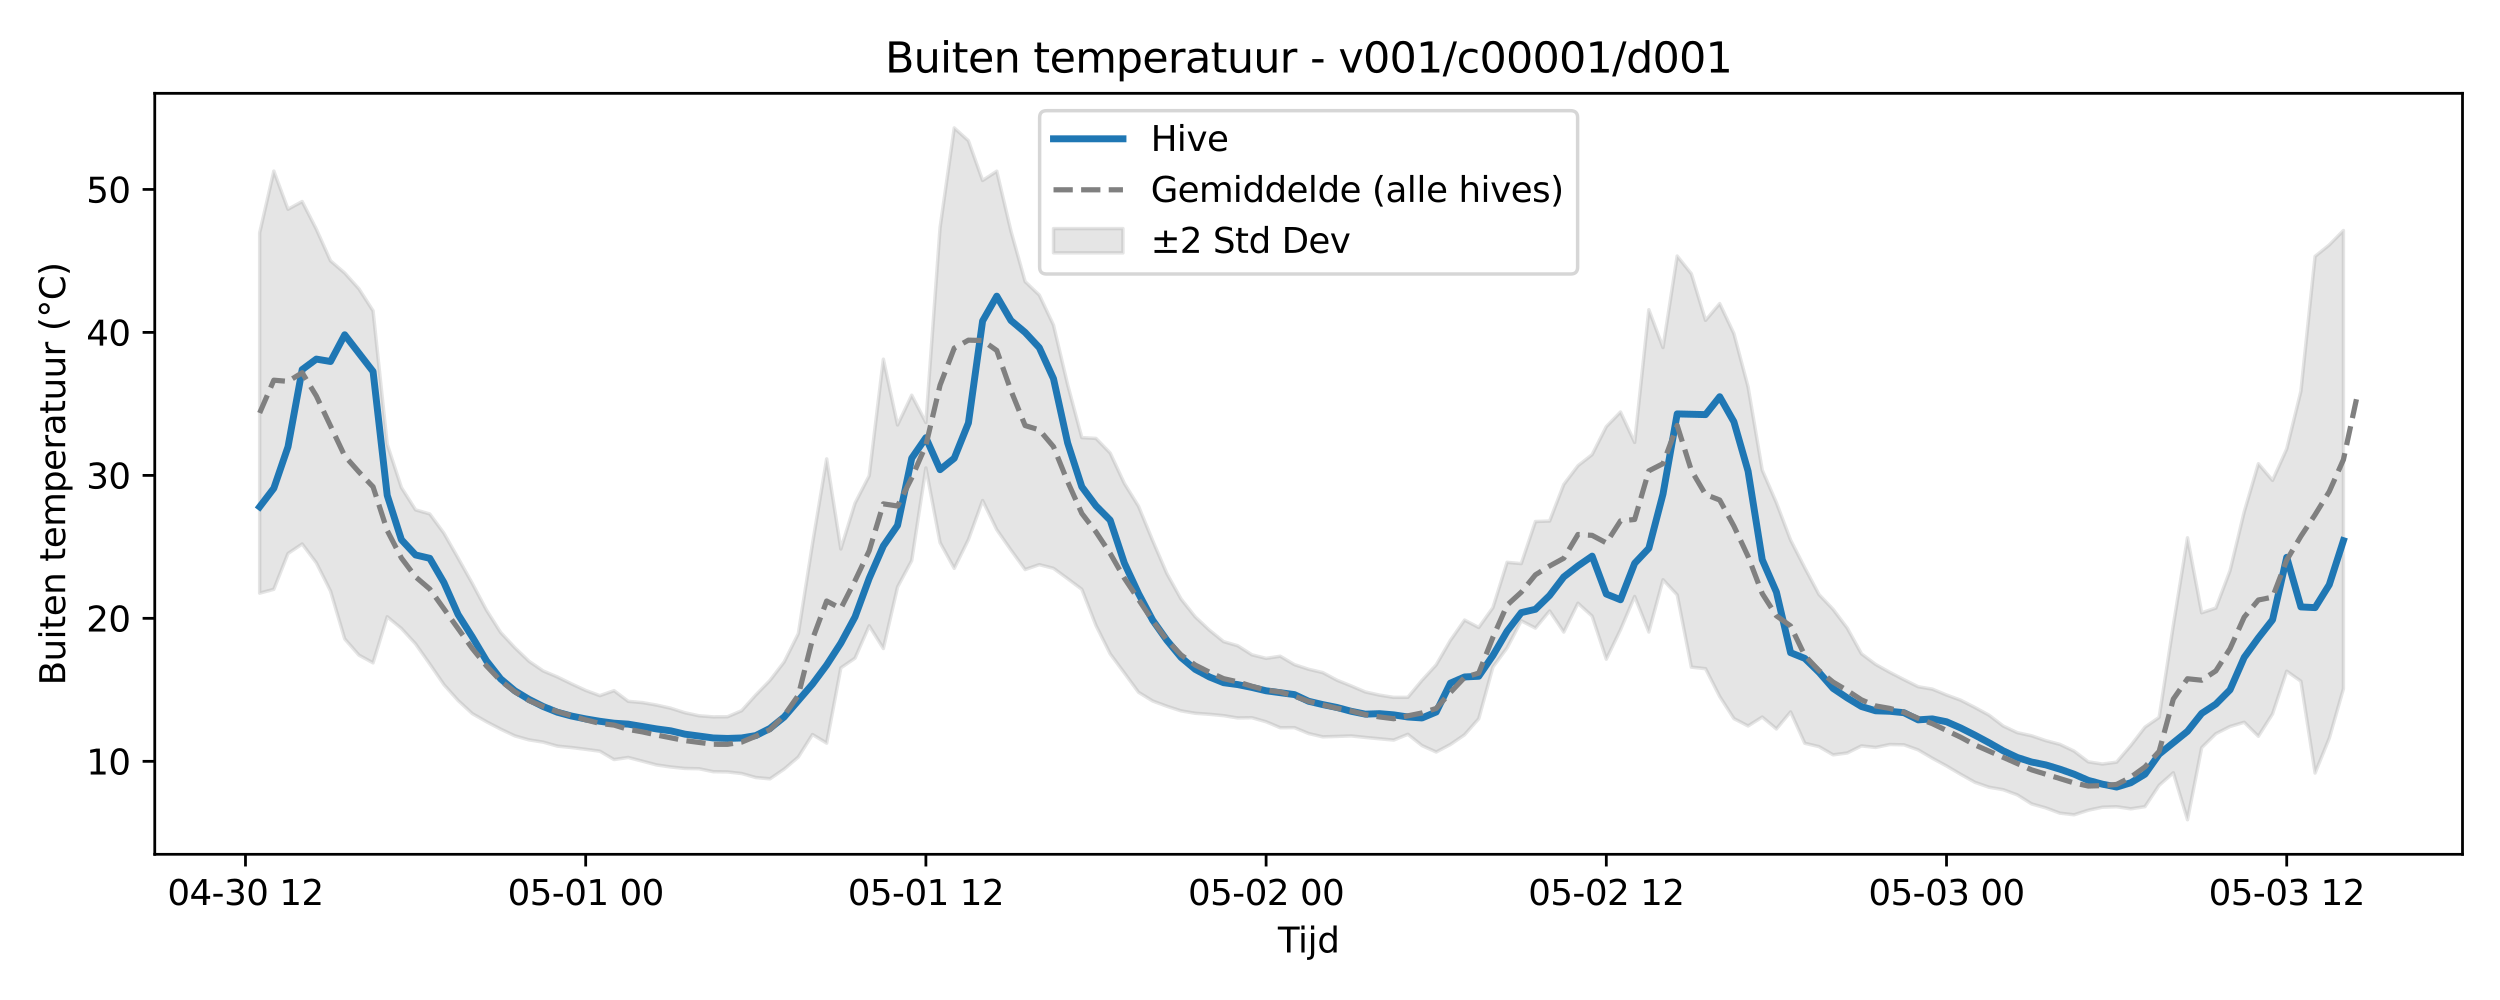<?xml version="1.0" encoding="utf-8" standalone="no"?>
<!DOCTYPE svg PUBLIC "-//W3C//DTD SVG 1.1//EN"
  "http://www.w3.org/Graphics/SVG/1.1/DTD/svg11.dtd">
<svg xmlns:xlink="http://www.w3.org/1999/xlink" width="720pt" height="288pt" viewBox="0 0 720 288" xmlns="http://www.w3.org/2000/svg" version="1.1">
 <defs>
  <style type="text/css">*{stroke-linejoin: round; stroke-linecap: butt}</style>
 </defs>
 <g id="figure_1">
  <g id="patch_1">
   <path d="M 0 288 
L 720 288 
L 720 0 
L 0 0 
z
" style="fill: #ffffff"/>
  </g>
  <g id="axes_1">
   <g id="patch_2">
    <path d="M 44.57 246.04 
L 709.2 246.04 
L 709.2 26.88 
L 44.57 26.88 
z
" style="fill: #ffffff"/>
   </g>
   <g id="FillBetweenPolyCollection_1">
    <defs>
     <path id="m059f8c5c75" d="M 74.78 -220.939 
L 74.78 -117.168 
L 78.863 -118.282 
L 82.945 -128.585 
L 87.028 -131.335 
L 91.11 -125.901 
L 95.193 -117.771 
L 99.275 -103.998 
L 103.358 -99.332 
L 107.44 -97.101 
L 111.523 -110.372 
L 115.605 -107 
L 119.688 -102.55 
L 123.77 -96.765 
L 127.853 -90.822 
L 131.935 -86.245 
L 136.018 -82.483 
L 140.1 -80.139 
L 144.183 -78.006 
L 148.265 -76.075 
L 152.348 -74.913 
L 156.43 -74.274 
L 160.513 -73.119 
L 164.595 -72.709 
L 168.678 -72.197 
L 172.76 -71.651 
L 176.843 -69.244 
L 180.925 -69.85 
L 185.008 -68.778 
L 189.09 -67.701 
L 193.173 -67.105 
L 197.255 -66.685 
L 201.338 -66.601 
L 205.42 -65.748 
L 209.503 -65.686 
L 213.585 -65.221 
L 217.668 -64.073 
L 221.75 -63.692 
L 225.833 -66.482 
L 229.915 -69.974 
L 233.998 -76.459 
L 238.08 -73.977 
L 242.163 -95.641 
L 246.245 -98.444 
L 250.328 -107.757 
L 254.41 -101.23 
L 258.493 -118.938 
L 262.575 -126.565 
L 266.658 -153.24 
L 270.74 -131.716 
L 274.823 -124.315 
L 278.905 -132.6 
L 282.988 -143.847 
L 287.07 -135.436 
L 291.153 -129.583 
L 295.235 -123.97 
L 299.318 -125.377 
L 303.4 -124.326 
L 307.483 -121.331 
L 311.565 -118.284 
L 315.648 -107.844 
L 319.73 -99.701 
L 323.813 -94.178 
L 327.895 -88.619 
L 331.978 -86.106 
L 336.06 -84.599 
L 340.143 -83.271 
L 344.225 -82.575 
L 348.308 -82.285 
L 352.39 -81.893 
L 356.473 -81.232 
L 360.555 -81.297 
L 364.638 -80.127 
L 368.72 -78.414 
L 372.803 -78.432 
L 376.885 -76.742 
L 380.967 -75.787 
L 385.05 -75.909 
L 389.132 -76.05 
L 393.215 -75.626 
L 397.297 -75.231 
L 401.38 -74.856 
L 405.462 -76.519 
L 409.545 -73.268 
L 413.627 -71.42 
L 417.71 -73.581 
L 421.792 -76.377 
L 425.875 -81.02 
L 429.957 -95.889 
L 434.04 -101.393 
L 438.122 -109.217 
L 442.205 -107.11 
L 446.287 -112.048 
L 450.37 -105.967 
L 454.452 -114.272 
L 458.535 -110.549 
L 462.617 -98.161 
L 466.7 -106.62 
L 470.782 -116.213 
L 474.865 -105.983 
L 478.947 -121.033 
L 483.03 -116.678 
L 487.112 -95.86 
L 491.195 -95.423 
L 495.277 -87.411 
L 499.36 -81.049 
L 503.442 -78.918 
L 507.525 -81.493 
L 511.607 -78.068 
L 515.69 -82.972 
L 519.772 -73.938 
L 523.855 -72.975 
L 527.937 -70.602 
L 532.02 -71.144 
L 536.102 -73.181 
L 540.185 -72.737 
L 544.267 -73.581 
L 548.35 -73.489 
L 552.432 -72.031 
L 556.515 -69.628 
L 560.597 -67.4 
L 564.68 -64.993 
L 568.762 -62.696 
L 572.845 -61.274 
L 576.927 -60.565 
L 581.01 -59.052 
L 585.092 -56.477 
L 589.175 -55.329 
L 593.257 -53.804 
L 597.34 -53.341 
L 601.422 -54.653 
L 605.505 -55.524 
L 609.587 -55.665 
L 613.67 -55.056 
L 617.752 -55.684 
L 621.835 -61.833 
L 625.917 -65.44 
L 630 -51.922 
L 634.082 -72.669 
L 638.165 -76.688 
L 642.247 -78.767 
L 646.33 -79.984 
L 650.412 -75.958 
L 654.495 -82.392 
L 658.577 -94.699 
L 662.66 -91.808 
L 666.742 -65.368 
L 670.825 -75.381 
L 674.907 -89.626 
L 674.907 -221.614 
L 674.907 -221.614 
L 670.825 -217.468 
L 666.742 -214.168 
L 662.66 -175.329 
L 658.577 -158.714 
L 654.495 -149.655 
L 650.412 -154.443 
L 646.33 -140.569 
L 642.247 -123.634 
L 638.165 -112.881 
L 634.082 -111.524 
L 630 -133.117 
L 625.917 -107.91 
L 621.835 -81.413 
L 617.752 -78.573 
L 613.67 -73.299 
L 609.587 -68.505 
L 605.505 -67.959 
L 601.422 -68.589 
L 597.34 -71.686 
L 593.257 -73.625 
L 589.175 -74.708 
L 585.092 -76.099 
L 581.01 -76.99 
L 576.927 -78.907 
L 572.845 -82.041 
L 568.762 -84.257 
L 564.68 -86.352 
L 560.597 -87.856 
L 556.515 -89.539 
L 552.432 -90.225 
L 548.35 -92.267 
L 544.267 -94.371 
L 540.185 -96.656 
L 536.102 -99.712 
L 532.02 -107.101 
L 527.937 -112.516 
L 523.855 -116.8 
L 519.772 -124.483 
L 515.69 -132.468 
L 511.607 -143.205 
L 507.525 -152.613 
L 503.442 -176.599 
L 499.36 -191.933 
L 495.277 -200.566 
L 491.195 -195.744 
L 487.112 -209.159 
L 483.03 -214.258 
L 478.947 -187.908 
L 474.865 -198.806 
L 470.782 -160.578 
L 466.7 -169.347 
L 462.617 -165.133 
L 458.535 -157.08 
L 454.452 -153.872 
L 450.37 -148.486 
L 446.287 -137.945 
L 442.205 -137.805 
L 438.122 -125.678 
L 434.04 -126.057 
L 429.957 -112.997 
L 425.875 -107.29 
L 421.792 -109.417 
L 417.71 -103.566 
L 413.627 -96.531 
L 409.545 -92.076 
L 405.462 -87.178 
L 401.38 -87.159 
L 397.297 -87.814 
L 393.215 -88.723 
L 389.132 -90.46 
L 385.05 -92.111 
L 380.967 -94.292 
L 376.885 -95.259 
L 372.803 -96.588 
L 368.72 -99.007 
L 364.638 -98.393 
L 360.555 -99.419 
L 356.473 -102.023 
L 352.39 -103.215 
L 348.308 -106.528 
L 344.225 -110.356 
L 340.143 -115.493 
L 336.06 -122.812 
L 331.978 -132.285 
L 327.895 -142.193 
L 323.813 -148.781 
L 319.73 -157.532 
L 315.648 -161.741 
L 311.565 -161.972 
L 307.483 -177.214 
L 303.4 -194.395 
L 299.318 -203.019 
L 295.235 -206.897 
L 291.153 -221.459 
L 287.07 -238.699 
L 282.988 -236.018 
L 278.905 -247.471 
L 274.823 -251.158 
L 270.74 -222.449 
L 266.658 -166.304 
L 262.575 -174.176 
L 258.493 -165.607 
L 254.41 -184.55 
L 250.328 -150.986 
L 246.245 -143.074 
L 242.163 -129.886 
L 238.08 -155.84 
L 233.998 -131.398 
L 229.915 -105.526 
L 225.833 -97.353 
L 221.75 -92.044 
L 217.668 -87.855 
L 213.585 -83.31 
L 209.503 -81.575 
L 205.42 -81.548 
L 201.338 -81.861 
L 197.255 -82.738 
L 193.173 -84.034 
L 189.09 -84.948 
L 185.008 -85.654 
L 180.925 -86.024 
L 176.843 -89.1 
L 172.76 -87.654 
L 168.678 -89.166 
L 164.595 -91.057 
L 160.513 -93.048 
L 156.43 -94.776 
L 152.348 -97.568 
L 148.265 -101.484 
L 144.183 -105.866 
L 140.1 -112.312 
L 136.018 -119.987 
L 131.935 -127.274 
L 127.853 -134.431 
L 123.77 -139.983 
L 119.688 -141.163 
L 115.605 -147.591 
L 111.523 -160.036 
L 107.44 -198.493 
L 103.358 -204.839 
L 99.275 -209.37 
L 95.193 -212.89 
L 91.11 -221.985 
L 87.028 -229.967 
L 82.945 -227.741 
L 78.863 -238.731 
L 74.78 -220.939 
z
" style="stroke: #808080; stroke-opacity: 0.2"/>
    </defs>
    <g clip-path="url(#pbede918eef)">
     <use xlink:href="#m059f8c5c75" x="0" y="288" style="fill: #808080; fill-opacity: 0.2; stroke: #808080; stroke-opacity: 0.2"/>
    </g>
   </g>
   <g id="matplotlib.axis_1">
    <g id="xtick_1">
     <g id="line2d_1">
      <defs>
       <path id="mcbfd9d044a" d="M 0 0 
L 0 3.5 
" style="stroke: #000000; stroke-width: 0.8"/>
      </defs>
      <g>
       <use xlink:href="#mcbfd9d044a" x="70.698" y="246.04" style="stroke: #000000; stroke-width: 0.8"/>
      </g>
     </g>
     <g id="text_1">
      <!-- 04-30 12 -->
      <g transform="translate(48.217 260.638) scale(0.1 -0.1)">
       <defs>
        <path id="DejaVuSans-30" d="M 2034 4250 
Q 1547 4250 1301 3770 
Q 1056 3291 1056 2328 
Q 1056 1369 1301 889 
Q 1547 409 2034 409 
Q 2525 409 2770 889 
Q 3016 1369 3016 2328 
Q 3016 3291 2770 3770 
Q 2525 4250 2034 4250 
z
M 2034 4750 
Q 2819 4750 3233 4129 
Q 3647 3509 3647 2328 
Q 3647 1150 3233 529 
Q 2819 -91 2034 -91 
Q 1250 -91 836 529 
Q 422 1150 422 2328 
Q 422 3509 836 4129 
Q 1250 4750 2034 4750 
z
" transform="scale(0.016)"/>
        <path id="DejaVuSans-34" d="M 2419 4116 
L 825 1625 
L 2419 1625 
L 2419 4116 
z
M 2253 4666 
L 3047 4666 
L 3047 1625 
L 3713 1625 
L 3713 1100 
L 3047 1100 
L 3047 0 
L 2419 0 
L 2419 1100 
L 313 1100 
L 313 1709 
L 2253 4666 
z
" transform="scale(0.016)"/>
        <path id="DejaVuSans-2d" d="M 313 2009 
L 1997 2009 
L 1997 1497 
L 313 1497 
L 313 2009 
z
" transform="scale(0.016)"/>
        <path id="DejaVuSans-33" d="M 2597 2516 
Q 3050 2419 3304 2112 
Q 3559 1806 3559 1356 
Q 3559 666 3084 287 
Q 2609 -91 1734 -91 
Q 1441 -91 1130 -33 
Q 819 25 488 141 
L 488 750 
Q 750 597 1062 519 
Q 1375 441 1716 441 
Q 2309 441 2620 675 
Q 2931 909 2931 1356 
Q 2931 1769 2642 2001 
Q 2353 2234 1838 2234 
L 1294 2234 
L 1294 2753 
L 1863 2753 
Q 2328 2753 2575 2939 
Q 2822 3125 2822 3475 
Q 2822 3834 2567 4026 
Q 2313 4219 1838 4219 
Q 1578 4219 1281 4162 
Q 984 4106 628 3988 
L 628 4550 
Q 988 4650 1302 4700 
Q 1616 4750 1894 4750 
Q 2613 4750 3031 4423 
Q 3450 4097 3450 3541 
Q 3450 3153 3228 2886 
Q 3006 2619 2597 2516 
z
" transform="scale(0.016)"/>
        <path id="DejaVuSans-20" transform="scale(0.016)"/>
        <path id="DejaVuSans-31" d="M 794 531 
L 1825 531 
L 1825 4091 
L 703 3866 
L 703 4441 
L 1819 4666 
L 2450 4666 
L 2450 531 
L 3481 531 
L 3481 0 
L 794 0 
L 794 531 
z
" transform="scale(0.016)"/>
        <path id="DejaVuSans-32" d="M 1228 531 
L 3431 531 
L 3431 0 
L 469 0 
L 469 531 
Q 828 903 1448 1529 
Q 2069 2156 2228 2338 
Q 2531 2678 2651 2914 
Q 2772 3150 2772 3378 
Q 2772 3750 2511 3984 
Q 2250 4219 1831 4219 
Q 1534 4219 1204 4116 
Q 875 4013 500 3803 
L 500 4441 
Q 881 4594 1212 4672 
Q 1544 4750 1819 4750 
Q 2544 4750 2975 4387 
Q 3406 4025 3406 3419 
Q 3406 3131 3298 2873 
Q 3191 2616 2906 2266 
Q 2828 2175 2409 1742 
Q 1991 1309 1228 531 
z
" transform="scale(0.016)"/>
       </defs>
       <use xlink:href="#DejaVuSans-30"/>
       <use xlink:href="#DejaVuSans-34" transform="translate(63.623 0)"/>
       <use xlink:href="#DejaVuSans-2d" transform="translate(127.246 0)"/>
       <use xlink:href="#DejaVuSans-33" transform="translate(163.33 0)"/>
       <use xlink:href="#DejaVuSans-30" transform="translate(226.953 0)"/>
       <use xlink:href="#DejaVuSans-20" transform="translate(290.576 0)"/>
       <use xlink:href="#DejaVuSans-31" transform="translate(322.363 0)"/>
       <use xlink:href="#DejaVuSans-32" transform="translate(385.986 0)"/>
      </g>
     </g>
    </g>
    <g id="xtick_2">
     <g id="line2d_2">
      <g>
       <use xlink:href="#mcbfd9d044a" x="168.678" y="246.04" style="stroke: #000000; stroke-width: 0.8"/>
      </g>
     </g>
     <g id="text_2">
      <!-- 05-01 00 -->
      <g transform="translate(146.197 260.638) scale(0.1 -0.1)">
       <defs>
        <path id="DejaVuSans-35" d="M 691 4666 
L 3169 4666 
L 3169 4134 
L 1269 4134 
L 1269 2991 
Q 1406 3038 1543 3061 
Q 1681 3084 1819 3084 
Q 2600 3084 3056 2656 
Q 3513 2228 3513 1497 
Q 3513 744 3044 326 
Q 2575 -91 1722 -91 
Q 1428 -91 1123 -41 
Q 819 9 494 109 
L 494 744 
Q 775 591 1075 516 
Q 1375 441 1709 441 
Q 2250 441 2565 725 
Q 2881 1009 2881 1497 
Q 2881 1984 2565 2268 
Q 2250 2553 1709 2553 
Q 1456 2553 1204 2497 
Q 953 2441 691 2322 
L 691 4666 
z
" transform="scale(0.016)"/>
       </defs>
       <use xlink:href="#DejaVuSans-30"/>
       <use xlink:href="#DejaVuSans-35" transform="translate(63.623 0)"/>
       <use xlink:href="#DejaVuSans-2d" transform="translate(127.246 0)"/>
       <use xlink:href="#DejaVuSans-30" transform="translate(163.33 0)"/>
       <use xlink:href="#DejaVuSans-31" transform="translate(226.953 0)"/>
       <use xlink:href="#DejaVuSans-20" transform="translate(290.576 0)"/>
       <use xlink:href="#DejaVuSans-30" transform="translate(322.363 0)"/>
       <use xlink:href="#DejaVuSans-30" transform="translate(385.986 0)"/>
      </g>
     </g>
    </g>
    <g id="xtick_3">
     <g id="line2d_3">
      <g>
       <use xlink:href="#mcbfd9d044a" x="266.658" y="246.04" style="stroke: #000000; stroke-width: 0.8"/>
      </g>
     </g>
     <g id="text_3">
      <!-- 05-01 12 -->
      <g transform="translate(244.177 260.638) scale(0.1 -0.1)">
       <use xlink:href="#DejaVuSans-30"/>
       <use xlink:href="#DejaVuSans-35" transform="translate(63.623 0)"/>
       <use xlink:href="#DejaVuSans-2d" transform="translate(127.246 0)"/>
       <use xlink:href="#DejaVuSans-30" transform="translate(163.33 0)"/>
       <use xlink:href="#DejaVuSans-31" transform="translate(226.953 0)"/>
       <use xlink:href="#DejaVuSans-20" transform="translate(290.576 0)"/>
       <use xlink:href="#DejaVuSans-31" transform="translate(322.363 0)"/>
       <use xlink:href="#DejaVuSans-32" transform="translate(385.986 0)"/>
      </g>
     </g>
    </g>
    <g id="xtick_4">
     <g id="line2d_4">
      <g>
       <use xlink:href="#mcbfd9d044a" x="364.638" y="246.04" style="stroke: #000000; stroke-width: 0.8"/>
      </g>
     </g>
     <g id="text_4">
      <!-- 05-02 00 -->
      <g transform="translate(342.157 260.638) scale(0.1 -0.1)">
       <use xlink:href="#DejaVuSans-30"/>
       <use xlink:href="#DejaVuSans-35" transform="translate(63.623 0)"/>
       <use xlink:href="#DejaVuSans-2d" transform="translate(127.246 0)"/>
       <use xlink:href="#DejaVuSans-30" transform="translate(163.33 0)"/>
       <use xlink:href="#DejaVuSans-32" transform="translate(226.953 0)"/>
       <use xlink:href="#DejaVuSans-20" transform="translate(290.576 0)"/>
       <use xlink:href="#DejaVuSans-30" transform="translate(322.363 0)"/>
       <use xlink:href="#DejaVuSans-30" transform="translate(385.986 0)"/>
      </g>
     </g>
    </g>
    <g id="xtick_5">
     <g id="line2d_5">
      <g>
       <use xlink:href="#mcbfd9d044a" x="462.617" y="246.04" style="stroke: #000000; stroke-width: 0.8"/>
      </g>
     </g>
     <g id="text_5">
      <!-- 05-02 12 -->
      <g transform="translate(440.137 260.638) scale(0.1 -0.1)">
       <use xlink:href="#DejaVuSans-30"/>
       <use xlink:href="#DejaVuSans-35" transform="translate(63.623 0)"/>
       <use xlink:href="#DejaVuSans-2d" transform="translate(127.246 0)"/>
       <use xlink:href="#DejaVuSans-30" transform="translate(163.33 0)"/>
       <use xlink:href="#DejaVuSans-32" transform="translate(226.953 0)"/>
       <use xlink:href="#DejaVuSans-20" transform="translate(290.576 0)"/>
       <use xlink:href="#DejaVuSans-31" transform="translate(322.363 0)"/>
       <use xlink:href="#DejaVuSans-32" transform="translate(385.986 0)"/>
      </g>
     </g>
    </g>
    <g id="xtick_6">
     <g id="line2d_6">
      <g>
       <use xlink:href="#mcbfd9d044a" x="560.597" y="246.04" style="stroke: #000000; stroke-width: 0.8"/>
      </g>
     </g>
     <g id="text_6">
      <!-- 05-03 00 -->
      <g transform="translate(538.117 260.638) scale(0.1 -0.1)">
       <use xlink:href="#DejaVuSans-30"/>
       <use xlink:href="#DejaVuSans-35" transform="translate(63.623 0)"/>
       <use xlink:href="#DejaVuSans-2d" transform="translate(127.246 0)"/>
       <use xlink:href="#DejaVuSans-30" transform="translate(163.33 0)"/>
       <use xlink:href="#DejaVuSans-33" transform="translate(226.953 0)"/>
       <use xlink:href="#DejaVuSans-20" transform="translate(290.576 0)"/>
       <use xlink:href="#DejaVuSans-30" transform="translate(322.363 0)"/>
       <use xlink:href="#DejaVuSans-30" transform="translate(385.986 0)"/>
      </g>
     </g>
    </g>
    <g id="xtick_7">
     <g id="line2d_7">
      <g>
       <use xlink:href="#mcbfd9d044a" x="658.577" y="246.04" style="stroke: #000000; stroke-width: 0.8"/>
      </g>
     </g>
     <g id="text_7">
      <!-- 05-03 12 -->
      <g transform="translate(636.097 260.638) scale(0.1 -0.1)">
       <use xlink:href="#DejaVuSans-30"/>
       <use xlink:href="#DejaVuSans-35" transform="translate(63.623 0)"/>
       <use xlink:href="#DejaVuSans-2d" transform="translate(127.246 0)"/>
       <use xlink:href="#DejaVuSans-30" transform="translate(163.33 0)"/>
       <use xlink:href="#DejaVuSans-33" transform="translate(226.953 0)"/>
       <use xlink:href="#DejaVuSans-20" transform="translate(290.576 0)"/>
       <use xlink:href="#DejaVuSans-31" transform="translate(322.363 0)"/>
       <use xlink:href="#DejaVuSans-32" transform="translate(385.986 0)"/>
      </g>
     </g>
    </g>
    <g id="text_8">
     <!-- Tijd -->
     <g transform="translate(368.035 274.317) scale(0.1 -0.1)">
      <defs>
       <path id="DejaVuSans-54" d="M -19 4666 
L 3928 4666 
L 3928 4134 
L 2272 4134 
L 2272 0 
L 1638 0 
L 1638 4134 
L -19 4134 
L -19 4666 
z
" transform="scale(0.016)"/>
       <path id="DejaVuSans-69" d="M 603 3500 
L 1178 3500 
L 1178 0 
L 603 0 
L 603 3500 
z
M 603 4863 
L 1178 4863 
L 1178 4134 
L 603 4134 
L 603 4863 
z
" transform="scale(0.016)"/>
       <path id="DejaVuSans-6a" d="M 603 3500 
L 1178 3500 
L 1178 -63 
Q 1178 -731 923 -1031 
Q 669 -1331 103 -1331 
L -116 -1331 
L -116 -844 
L 38 -844 
Q 366 -844 484 -692 
Q 603 -541 603 -63 
L 603 3500 
z
M 603 4863 
L 1178 4863 
L 1178 4134 
L 603 4134 
L 603 4863 
z
" transform="scale(0.016)"/>
       <path id="DejaVuSans-64" d="M 2906 2969 
L 2906 4863 
L 3481 4863 
L 3481 0 
L 2906 0 
L 2906 525 
Q 2725 213 2448 61 
Q 2172 -91 1784 -91 
Q 1150 -91 751 415 
Q 353 922 353 1747 
Q 353 2572 751 3078 
Q 1150 3584 1784 3584 
Q 2172 3584 2448 3432 
Q 2725 3281 2906 2969 
z
M 947 1747 
Q 947 1113 1208 752 
Q 1469 391 1925 391 
Q 2381 391 2643 752 
Q 2906 1113 2906 1747 
Q 2906 2381 2643 2742 
Q 2381 3103 1925 3103 
Q 1469 3103 1208 2742 
Q 947 2381 947 1747 
z
" transform="scale(0.016)"/>
      </defs>
      <use xlink:href="#DejaVuSans-54"/>
      <use xlink:href="#DejaVuSans-69" transform="translate(57.959 0)"/>
      <use xlink:href="#DejaVuSans-6a" transform="translate(85.742 0)"/>
      <use xlink:href="#DejaVuSans-64" transform="translate(113.525 0)"/>
     </g>
    </g>
   </g>
   <g id="matplotlib.axis_2">
    <g id="ytick_1">
     <g id="line2d_8">
      <defs>
       <path id="mc5462167bc" d="M 0 0 
L -3.5 0 
" style="stroke: #000000; stroke-width: 0.8"/>
      </defs>
      <g>
       <use xlink:href="#mc5462167bc" x="44.57" y="219.259" style="stroke: #000000; stroke-width: 0.8"/>
      </g>
     </g>
     <g id="text_9">
      <!-- 10 -->
      <g transform="translate(24.845 223.058) scale(0.1 -0.1)">
       <use xlink:href="#DejaVuSans-31"/>
       <use xlink:href="#DejaVuSans-30" transform="translate(63.623 0)"/>
      </g>
     </g>
    </g>
    <g id="ytick_2">
     <g id="line2d_9">
      <g>
       <use xlink:href="#mc5462167bc" x="44.57" y="178.084" style="stroke: #000000; stroke-width: 0.8"/>
      </g>
     </g>
     <g id="text_10">
      <!-- 20 -->
      <g transform="translate(24.845 181.883) scale(0.1 -0.1)">
       <use xlink:href="#DejaVuSans-32"/>
       <use xlink:href="#DejaVuSans-30" transform="translate(63.623 0)"/>
      </g>
     </g>
    </g>
    <g id="ytick_3">
     <g id="line2d_10">
      <g>
       <use xlink:href="#mc5462167bc" x="44.57" y="136.909" style="stroke: #000000; stroke-width: 0.8"/>
      </g>
     </g>
     <g id="text_11">
      <!-- 30 -->
      <g transform="translate(24.845 140.708) scale(0.1 -0.1)">
       <use xlink:href="#DejaVuSans-33"/>
       <use xlink:href="#DejaVuSans-30" transform="translate(63.623 0)"/>
      </g>
     </g>
    </g>
    <g id="ytick_4">
     <g id="line2d_11">
      <g>
       <use xlink:href="#mc5462167bc" x="44.57" y="95.734" style="stroke: #000000; stroke-width: 0.8"/>
      </g>
     </g>
     <g id="text_12">
      <!-- 40 -->
      <g transform="translate(24.845 99.534) scale(0.1 -0.1)">
       <use xlink:href="#DejaVuSans-34"/>
       <use xlink:href="#DejaVuSans-30" transform="translate(63.623 0)"/>
      </g>
     </g>
    </g>
    <g id="ytick_5">
     <g id="line2d_12">
      <g>
       <use xlink:href="#mc5462167bc" x="44.57" y="54.559" style="stroke: #000000; stroke-width: 0.8"/>
      </g>
     </g>
     <g id="text_13">
      <!-- 50 -->
      <g transform="translate(24.845 58.359) scale(0.1 -0.1)">
       <use xlink:href="#DejaVuSans-35"/>
       <use xlink:href="#DejaVuSans-30" transform="translate(63.623 0)"/>
      </g>
     </g>
    </g>
    <g id="text_14">
     <!-- Buiten temperatuur (°C) -->
     <g transform="translate(18.765 197.355) rotate(-90) scale(0.1 -0.1)">
      <defs>
       <path id="DejaVuSans-42" d="M 1259 2228 
L 1259 519 
L 2272 519 
Q 2781 519 3026 730 
Q 3272 941 3272 1375 
Q 3272 1813 3026 2020 
Q 2781 2228 2272 2228 
L 1259 2228 
z
M 1259 4147 
L 1259 2741 
L 2194 2741 
Q 2656 2741 2882 2914 
Q 3109 3088 3109 3444 
Q 3109 3797 2882 3972 
Q 2656 4147 2194 4147 
L 1259 4147 
z
M 628 4666 
L 2241 4666 
Q 2963 4666 3353 4366 
Q 3744 4066 3744 3513 
Q 3744 3084 3544 2831 
Q 3344 2578 2956 2516 
Q 3422 2416 3680 2098 
Q 3938 1781 3938 1306 
Q 3938 681 3513 340 
Q 3088 0 2303 0 
L 628 0 
L 628 4666 
z
" transform="scale(0.016)"/>
       <path id="DejaVuSans-75" d="M 544 1381 
L 544 3500 
L 1119 3500 
L 1119 1403 
Q 1119 906 1312 657 
Q 1506 409 1894 409 
Q 2359 409 2629 706 
Q 2900 1003 2900 1516 
L 2900 3500 
L 3475 3500 
L 3475 0 
L 2900 0 
L 2900 538 
Q 2691 219 2414 64 
Q 2138 -91 1772 -91 
Q 1169 -91 856 284 
Q 544 659 544 1381 
z
M 1991 3584 
L 1991 3584 
z
" transform="scale(0.016)"/>
       <path id="DejaVuSans-74" d="M 1172 4494 
L 1172 3500 
L 2356 3500 
L 2356 3053 
L 1172 3053 
L 1172 1153 
Q 1172 725 1289 603 
Q 1406 481 1766 481 
L 2356 481 
L 2356 0 
L 1766 0 
Q 1100 0 847 248 
Q 594 497 594 1153 
L 594 3053 
L 172 3053 
L 172 3500 
L 594 3500 
L 594 4494 
L 1172 4494 
z
" transform="scale(0.016)"/>
       <path id="DejaVuSans-65" d="M 3597 1894 
L 3597 1613 
L 953 1613 
Q 991 1019 1311 708 
Q 1631 397 2203 397 
Q 2534 397 2845 478 
Q 3156 559 3463 722 
L 3463 178 
Q 3153 47 2828 -22 
Q 2503 -91 2169 -91 
Q 1331 -91 842 396 
Q 353 884 353 1716 
Q 353 2575 817 3079 
Q 1281 3584 2069 3584 
Q 2775 3584 3186 3129 
Q 3597 2675 3597 1894 
z
M 3022 2063 
Q 3016 2534 2758 2815 
Q 2500 3097 2075 3097 
Q 1594 3097 1305 2825 
Q 1016 2553 972 2059 
L 3022 2063 
z
" transform="scale(0.016)"/>
       <path id="DejaVuSans-6e" d="M 3513 2113 
L 3513 0 
L 2938 0 
L 2938 2094 
Q 2938 2591 2744 2837 
Q 2550 3084 2163 3084 
Q 1697 3084 1428 2787 
Q 1159 2491 1159 1978 
L 1159 0 
L 581 0 
L 581 3500 
L 1159 3500 
L 1159 2956 
Q 1366 3272 1645 3428 
Q 1925 3584 2291 3584 
Q 2894 3584 3203 3211 
Q 3513 2838 3513 2113 
z
" transform="scale(0.016)"/>
       <path id="DejaVuSans-6d" d="M 3328 2828 
Q 3544 3216 3844 3400 
Q 4144 3584 4550 3584 
Q 5097 3584 5394 3201 
Q 5691 2819 5691 2113 
L 5691 0 
L 5113 0 
L 5113 2094 
Q 5113 2597 4934 2840 
Q 4756 3084 4391 3084 
Q 3944 3084 3684 2787 
Q 3425 2491 3425 1978 
L 3425 0 
L 2847 0 
L 2847 2094 
Q 2847 2600 2669 2842 
Q 2491 3084 2119 3084 
Q 1678 3084 1418 2786 
Q 1159 2488 1159 1978 
L 1159 0 
L 581 0 
L 581 3500 
L 1159 3500 
L 1159 2956 
Q 1356 3278 1631 3431 
Q 1906 3584 2284 3584 
Q 2666 3584 2933 3390 
Q 3200 3197 3328 2828 
z
" transform="scale(0.016)"/>
       <path id="DejaVuSans-70" d="M 1159 525 
L 1159 -1331 
L 581 -1331 
L 581 3500 
L 1159 3500 
L 1159 2969 
Q 1341 3281 1617 3432 
Q 1894 3584 2278 3584 
Q 2916 3584 3314 3078 
Q 3713 2572 3713 1747 
Q 3713 922 3314 415 
Q 2916 -91 2278 -91 
Q 1894 -91 1617 61 
Q 1341 213 1159 525 
z
M 3116 1747 
Q 3116 2381 2855 2742 
Q 2594 3103 2138 3103 
Q 1681 3103 1420 2742 
Q 1159 2381 1159 1747 
Q 1159 1113 1420 752 
Q 1681 391 2138 391 
Q 2594 391 2855 752 
Q 3116 1113 3116 1747 
z
" transform="scale(0.016)"/>
       <path id="DejaVuSans-72" d="M 2631 2963 
Q 2534 3019 2420 3045 
Q 2306 3072 2169 3072 
Q 1681 3072 1420 2755 
Q 1159 2438 1159 1844 
L 1159 0 
L 581 0 
L 581 3500 
L 1159 3500 
L 1159 2956 
Q 1341 3275 1631 3429 
Q 1922 3584 2338 3584 
Q 2397 3584 2469 3576 
Q 2541 3569 2628 3553 
L 2631 2963 
z
" transform="scale(0.016)"/>
       <path id="DejaVuSans-61" d="M 2194 1759 
Q 1497 1759 1228 1600 
Q 959 1441 959 1056 
Q 959 750 1161 570 
Q 1363 391 1709 391 
Q 2188 391 2477 730 
Q 2766 1069 2766 1631 
L 2766 1759 
L 2194 1759 
z
M 3341 1997 
L 3341 0 
L 2766 0 
L 2766 531 
Q 2569 213 2275 61 
Q 1981 -91 1556 -91 
Q 1019 -91 701 211 
Q 384 513 384 1019 
Q 384 1609 779 1909 
Q 1175 2209 1959 2209 
L 2766 2209 
L 2766 2266 
Q 2766 2663 2505 2880 
Q 2244 3097 1772 3097 
Q 1472 3097 1187 3025 
Q 903 2953 641 2809 
L 641 3341 
Q 956 3463 1253 3523 
Q 1550 3584 1831 3584 
Q 2591 3584 2966 3190 
Q 3341 2797 3341 1997 
z
" transform="scale(0.016)"/>
       <path id="DejaVuSans-28" d="M 1984 4856 
Q 1566 4138 1362 3434 
Q 1159 2731 1159 2009 
Q 1159 1288 1364 580 
Q 1569 -128 1984 -844 
L 1484 -844 
Q 1016 -109 783 600 
Q 550 1309 550 2009 
Q 550 2706 781 3412 
Q 1013 4119 1484 4856 
L 1984 4856 
z
" transform="scale(0.016)"/>
       <path id="DejaVuSans-b0" d="M 1600 4347 
Q 1350 4347 1178 4173 
Q 1006 4000 1006 3750 
Q 1006 3503 1178 3333 
Q 1350 3163 1600 3163 
Q 1850 3163 2022 3333 
Q 2194 3503 2194 3750 
Q 2194 3997 2020 4172 
Q 1847 4347 1600 4347 
z
M 1600 4750 
Q 1800 4750 1984 4673 
Q 2169 4597 2303 4453 
Q 2447 4313 2519 4134 
Q 2591 3956 2591 3750 
Q 2591 3338 2302 3052 
Q 2013 2766 1594 2766 
Q 1172 2766 890 3047 
Q 609 3328 609 3750 
Q 609 4169 896 4459 
Q 1184 4750 1600 4750 
z
" transform="scale(0.016)"/>
       <path id="DejaVuSans-43" d="M 4122 4306 
L 4122 3641 
Q 3803 3938 3442 4084 
Q 3081 4231 2675 4231 
Q 1875 4231 1450 3742 
Q 1025 3253 1025 2328 
Q 1025 1406 1450 917 
Q 1875 428 2675 428 
Q 3081 428 3442 575 
Q 3803 722 4122 1019 
L 4122 359 
Q 3791 134 3420 21 
Q 3050 -91 2638 -91 
Q 1578 -91 968 557 
Q 359 1206 359 2328 
Q 359 3453 968 4101 
Q 1578 4750 2638 4750 
Q 3056 4750 3426 4639 
Q 3797 4528 4122 4306 
z
" transform="scale(0.016)"/>
       <path id="DejaVuSans-29" d="M 513 4856 
L 1013 4856 
Q 1481 4119 1714 3412 
Q 1947 2706 1947 2009 
Q 1947 1309 1714 600 
Q 1481 -109 1013 -844 
L 513 -844 
Q 928 -128 1133 580 
Q 1338 1288 1338 2009 
Q 1338 2731 1133 3434 
Q 928 4138 513 4856 
z
" transform="scale(0.016)"/>
      </defs>
      <use xlink:href="#DejaVuSans-42"/>
      <use xlink:href="#DejaVuSans-75" transform="translate(68.604 0)"/>
      <use xlink:href="#DejaVuSans-69" transform="translate(131.982 0)"/>
      <use xlink:href="#DejaVuSans-74" transform="translate(159.766 0)"/>
      <use xlink:href="#DejaVuSans-65" transform="translate(198.975 0)"/>
      <use xlink:href="#DejaVuSans-6e" transform="translate(260.498 0)"/>
      <use xlink:href="#DejaVuSans-20" transform="translate(323.877 0)"/>
      <use xlink:href="#DejaVuSans-74" transform="translate(355.664 0)"/>
      <use xlink:href="#DejaVuSans-65" transform="translate(394.873 0)"/>
      <use xlink:href="#DejaVuSans-6d" transform="translate(456.396 0)"/>
      <use xlink:href="#DejaVuSans-70" transform="translate(553.809 0)"/>
      <use xlink:href="#DejaVuSans-65" transform="translate(617.285 0)"/>
      <use xlink:href="#DejaVuSans-72" transform="translate(678.809 0)"/>
      <use xlink:href="#DejaVuSans-61" transform="translate(719.922 0)"/>
      <use xlink:href="#DejaVuSans-74" transform="translate(781.201 0)"/>
      <use xlink:href="#DejaVuSans-75" transform="translate(820.41 0)"/>
      <use xlink:href="#DejaVuSans-75" transform="translate(883.789 0)"/>
      <use xlink:href="#DejaVuSans-72" transform="translate(947.168 0)"/>
      <use xlink:href="#DejaVuSans-20" transform="translate(988.281 0)"/>
      <use xlink:href="#DejaVuSans-28" transform="translate(1020.068 0)"/>
      <use xlink:href="#DejaVuSans-b0" transform="translate(1059.082 0)"/>
      <use xlink:href="#DejaVuSans-43" transform="translate(1109.082 0)"/>
      <use xlink:href="#DejaVuSans-29" transform="translate(1178.906 0)"/>
     </g>
    </g>
   </g>
   <g id="line2d_13">
    <path d="M 74.78 145.968 
L 78.863 140.615 
L 82.945 128.674 
L 87.028 106.44 
L 91.11 103.42 
L 95.193 104.107 
L 99.275 96.421 
L 107.44 106.989 
L 111.523 142.674 
L 115.605 155.438 
L 119.688 159.83 
L 123.77 160.791 
L 127.853 167.79 
L 131.935 176.986 
L 136.018 183.437 
L 140.1 190.299 
L 144.183 195.515 
L 148.265 198.946 
L 152.348 201.416 
L 156.43 203.475 
L 160.513 205.122 
L 164.595 206.22 
L 168.678 207.044 
L 172.76 207.73 
L 176.843 208.279 
L 180.925 208.553 
L 189.09 209.926 
L 193.173 210.475 
L 197.255 211.436 
L 205.42 212.534 
L 209.503 212.671 
L 213.585 212.534 
L 217.668 211.847 
L 221.75 209.789 
L 225.833 206.495 
L 233.998 197.024 
L 238.08 191.534 
L 242.163 185.221 
L 246.245 177.672 
L 250.328 166.555 
L 254.41 157.222 
L 258.493 151.32 
L 262.575 131.968 
L 266.658 126.066 
L 270.74 135.262 
L 274.823 131.968 
L 278.905 121.812 
L 282.988 92.44 
L 287.07 85.303 
L 291.153 92.303 
L 295.235 95.734 
L 299.318 100.126 
L 303.4 109.048 
L 307.483 127.576 
L 311.565 140.203 
L 315.648 145.693 
L 319.73 149.811 
L 323.813 162.163 
L 327.895 170.947 
L 331.978 178.633 
L 336.06 184.397 
L 340.143 189.338 
L 344.225 192.77 
L 348.308 194.966 
L 352.39 196.613 
L 356.473 197.162 
L 360.555 197.985 
L 364.638 198.946 
L 372.803 200.044 
L 376.885 201.965 
L 380.967 202.926 
L 385.05 203.75 
L 389.132 204.848 
L 393.215 205.671 
L 397.297 205.534 
L 401.38 205.877 
L 405.462 206.495 
L 409.545 206.769 
L 413.627 205.054 
L 417.71 196.75 
L 421.792 194.966 
L 425.875 194.76 
L 429.957 188.789 
L 434.04 181.79 
L 438.122 176.437 
L 442.205 175.476 
L 446.287 171.496 
L 450.37 166.143 
L 454.452 162.987 
L 458.535 160.173 
L 462.617 171.084 
L 466.7 172.731 
L 470.782 162.232 
L 474.865 157.908 
L 478.947 142.262 
L 483.03 119.204 
L 491.195 119.41 
L 495.277 114.263 
L 499.36 121.469 
L 503.442 135.674 
L 507.525 161.202 
L 511.607 170.535 
L 515.69 187.966 
L 519.772 189.613 
L 523.855 193.593 
L 527.937 198.26 
L 532.02 201.005 
L 536.102 203.475 
L 540.185 204.71 
L 544.267 204.848 
L 548.35 205.259 
L 552.432 207.318 
L 556.515 207.044 
L 560.597 207.867 
L 564.68 209.651 
L 568.762 211.71 
L 572.845 213.906 
L 576.927 216.239 
L 581.01 218.161 
L 585.092 219.465 
L 589.175 220.288 
L 593.257 221.523 
L 597.34 222.965 
L 601.422 224.749 
L 605.505 225.847 
L 609.587 226.67 
L 613.67 225.435 
L 617.752 222.965 
L 621.835 217.2 
L 630 210.612 
L 634.082 205.465 
L 638.165 202.789 
L 642.247 198.671 
L 646.33 189.338 
L 650.412 183.711 
L 654.495 178.496 
L 658.577 160.516 
L 662.66 174.79 
L 666.742 174.996 
L 670.825 168.408 
L 674.907 155.712 
L 674.907 155.712 
" clip-path="url(#pbede918eef)" style="fill: none; stroke: #1f77b4; stroke-width: 2; stroke-linecap: square"/>
   </g>
   <g id="line2d_14">
    <path d="M 74.78 118.947 
L 78.863 109.494 
L 82.945 109.837 
L 87.028 107.349 
L 91.11 114.057 
L 99.275 131.316 
L 103.358 135.914 
L 107.44 140.203 
L 111.523 152.796 
L 115.605 160.705 
L 119.688 166.143 
L 123.77 169.626 
L 136.018 186.765 
L 140.1 191.775 
L 144.183 196.064 
L 148.265 199.22 
L 152.348 201.76 
L 156.43 203.475 
L 160.513 204.916 
L 168.678 207.318 
L 172.76 208.348 
L 176.843 208.828 
L 180.925 210.063 
L 185.008 210.784 
L 189.09 211.676 
L 197.255 213.289 
L 205.42 214.352 
L 209.503 214.369 
L 213.585 213.735 
L 217.668 212.036 
L 221.75 210.132 
L 225.833 206.083 
L 229.915 200.25 
L 233.998 184.072 
L 238.08 173.092 
L 242.163 175.236 
L 246.245 167.241 
L 250.328 158.629 
L 254.41 145.11 
L 258.493 145.727 
L 262.575 137.63 
L 266.658 128.228 
L 270.74 110.918 
L 274.823 100.264 
L 278.905 97.965 
L 282.988 98.068 
L 287.07 100.933 
L 291.153 112.479 
L 295.235 122.567 
L 299.318 123.802 
L 303.4 128.64 
L 307.483 138.728 
L 311.565 147.872 
L 315.648 153.208 
L 319.73 159.384 
L 323.813 166.521 
L 331.978 178.805 
L 336.06 184.295 
L 340.143 188.618 
L 344.225 191.534 
L 348.308 193.593 
L 352.39 195.446 
L 356.473 196.373 
L 360.555 197.642 
L 364.638 198.74 
L 368.72 199.289 
L 372.803 200.49 
L 376.885 202 
L 385.05 203.99 
L 389.132 204.745 
L 393.215 205.826 
L 397.297 206.478 
L 401.38 206.992 
L 409.545 205.328 
L 413.627 204.024 
L 417.71 199.426 
L 421.792 195.103 
L 425.875 193.845 
L 429.957 183.557 
L 434.04 174.275 
L 438.122 170.552 
L 442.205 165.543 
L 446.287 163.004 
L 450.37 160.773 
L 454.452 153.928 
L 458.535 154.185 
L 462.617 156.353 
L 466.7 150.017 
L 470.782 149.605 
L 474.865 135.605 
L 478.947 133.529 
L 483.03 122.532 
L 487.112 135.491 
L 491.195 142.416 
L 495.277 144.012 
L 499.36 151.509 
L 503.442 160.242 
L 507.525 170.947 
L 511.607 177.363 
L 515.69 180.28 
L 519.772 188.789 
L 523.855 193.113 
L 527.937 196.441 
L 532.02 198.877 
L 536.102 201.554 
L 540.185 203.304 
L 544.267 204.024 
L 548.35 205.122 
L 552.432 206.872 
L 556.515 208.416 
L 564.68 212.328 
L 568.762 214.524 
L 585.092 221.712 
L 597.34 225.487 
L 601.422 226.379 
L 605.505 226.259 
L 609.587 225.915 
L 613.67 223.822 
L 617.752 220.872 
L 621.835 216.377 
L 625.917 201.325 
L 630 195.48 
L 634.082 195.904 
L 638.165 193.216 
L 642.247 186.799 
L 646.33 177.724 
L 650.412 172.8 
L 654.495 171.976 
L 658.577 161.294 
L 662.66 154.431 
L 666.742 148.232 
L 670.825 141.576 
L 674.907 132.38 
L 678.99 113.44 
L 678.99 113.44 
" clip-path="url(#pbede918eef)" style="fill: none; stroke-dasharray: 5.55,2.4; stroke-dashoffset: 0; stroke: #808080; stroke-width: 1.5"/>
   </g>
   <g id="patch_3">
    <path d="M 44.57 246.04 
L 44.57 26.88 
" style="fill: none; stroke: #000000; stroke-width: 0.8; stroke-linejoin: miter; stroke-linecap: square"/>
   </g>
   <g id="patch_4">
    <path d="M 709.2 246.04 
L 709.2 26.88 
" style="fill: none; stroke: #000000; stroke-width: 0.8; stroke-linejoin: miter; stroke-linecap: square"/>
   </g>
   <g id="patch_5">
    <path d="M 44.57 246.04 
L 709.2 246.04 
" style="fill: none; stroke: #000000; stroke-width: 0.8; stroke-linejoin: miter; stroke-linecap: square"/>
   </g>
   <g id="patch_6">
    <path d="M 44.57 26.88 
L 709.2 26.88 
" style="fill: none; stroke: #000000; stroke-width: 0.8; stroke-linejoin: miter; stroke-linecap: square"/>
   </g>
   <g id="text_15">
    <!-- Buiten temperatuur - v001/c00001/d001 -->
    <g transform="translate(254.916 20.88) scale(0.12 -0.12)">
     <defs>
      <path id="DejaVuSans-76" d="M 191 3500 
L 800 3500 
L 1894 563 
L 2988 3500 
L 3597 3500 
L 2284 0 
L 1503 0 
L 191 3500 
z
" transform="scale(0.016)"/>
      <path id="DejaVuSans-2f" d="M 1625 4666 
L 2156 4666 
L 531 -594 
L 0 -594 
L 1625 4666 
z
" transform="scale(0.016)"/>
      <path id="DejaVuSans-63" d="M 3122 3366 
L 3122 2828 
Q 2878 2963 2633 3030 
Q 2388 3097 2138 3097 
Q 1578 3097 1268 2742 
Q 959 2388 959 1747 
Q 959 1106 1268 751 
Q 1578 397 2138 397 
Q 2388 397 2633 464 
Q 2878 531 3122 666 
L 3122 134 
Q 2881 22 2623 -34 
Q 2366 -91 2075 -91 
Q 1284 -91 818 406 
Q 353 903 353 1747 
Q 353 2603 823 3093 
Q 1294 3584 2113 3584 
Q 2378 3584 2631 3529 
Q 2884 3475 3122 3366 
z
" transform="scale(0.016)"/>
     </defs>
     <use xlink:href="#DejaVuSans-42"/>
     <use xlink:href="#DejaVuSans-75" transform="translate(68.604 0)"/>
     <use xlink:href="#DejaVuSans-69" transform="translate(131.982 0)"/>
     <use xlink:href="#DejaVuSans-74" transform="translate(159.766 0)"/>
     <use xlink:href="#DejaVuSans-65" transform="translate(198.975 0)"/>
     <use xlink:href="#DejaVuSans-6e" transform="translate(260.498 0)"/>
     <use xlink:href="#DejaVuSans-20" transform="translate(323.877 0)"/>
     <use xlink:href="#DejaVuSans-74" transform="translate(355.664 0)"/>
     <use xlink:href="#DejaVuSans-65" transform="translate(394.873 0)"/>
     <use xlink:href="#DejaVuSans-6d" transform="translate(456.396 0)"/>
     <use xlink:href="#DejaVuSans-70" transform="translate(553.809 0)"/>
     <use xlink:href="#DejaVuSans-65" transform="translate(617.285 0)"/>
     <use xlink:href="#DejaVuSans-72" transform="translate(678.809 0)"/>
     <use xlink:href="#DejaVuSans-61" transform="translate(719.922 0)"/>
     <use xlink:href="#DejaVuSans-74" transform="translate(781.201 0)"/>
     <use xlink:href="#DejaVuSans-75" transform="translate(820.41 0)"/>
     <use xlink:href="#DejaVuSans-75" transform="translate(883.789 0)"/>
     <use xlink:href="#DejaVuSans-72" transform="translate(947.168 0)"/>
     <use xlink:href="#DejaVuSans-20" transform="translate(988.281 0)"/>
     <use xlink:href="#DejaVuSans-2d" transform="translate(1020.068 0)"/>
     <use xlink:href="#DejaVuSans-20" transform="translate(1056.152 0)"/>
     <use xlink:href="#DejaVuSans-76" transform="translate(1087.939 0)"/>
     <use xlink:href="#DejaVuSans-30" transform="translate(1147.119 0)"/>
     <use xlink:href="#DejaVuSans-30" transform="translate(1210.742 0)"/>
     <use xlink:href="#DejaVuSans-31" transform="translate(1274.365 0)"/>
     <use xlink:href="#DejaVuSans-2f" transform="translate(1337.988 0)"/>
     <use xlink:href="#DejaVuSans-63" transform="translate(1371.68 0)"/>
     <use xlink:href="#DejaVuSans-30" transform="translate(1426.66 0)"/>
     <use xlink:href="#DejaVuSans-30" transform="translate(1490.283 0)"/>
     <use xlink:href="#DejaVuSans-30" transform="translate(1553.906 0)"/>
     <use xlink:href="#DejaVuSans-30" transform="translate(1617.529 0)"/>
     <use xlink:href="#DejaVuSans-31" transform="translate(1681.152 0)"/>
     <use xlink:href="#DejaVuSans-2f" transform="translate(1744.775 0)"/>
     <use xlink:href="#DejaVuSans-64" transform="translate(1778.467 0)"/>
     <use xlink:href="#DejaVuSans-30" transform="translate(1841.943 0)"/>
     <use xlink:href="#DejaVuSans-30" transform="translate(1905.566 0)"/>
     <use xlink:href="#DejaVuSans-31" transform="translate(1969.189 0)"/>
    </g>
   </g>
   <g id="legend_1">
    <g id="patch_7">
     <path d="M 301.413 78.914 
L 452.357 78.914 
Q 454.357 78.914 454.357 76.914 
L 454.357 33.88 
Q 454.357 31.88 452.357 31.88 
L 301.413 31.88 
Q 299.413 31.88 299.413 33.88 
L 299.413 76.914 
Q 299.413 78.914 301.413 78.914 
z
" style="fill: #ffffff; opacity: 0.8; stroke: #cccccc; stroke-linejoin: miter"/>
    </g>
    <g id="line2d_15">
     <path d="M 303.413 39.978 
L 313.413 39.978 
L 323.413 39.978 
" style="fill: none; stroke: #1f77b4; stroke-width: 2; stroke-linecap: square"/>
    </g>
    <g id="text_16">
     <!-- Hive -->
     <g transform="translate(331.413 43.478) scale(0.1 -0.1)">
      <defs>
       <path id="DejaVuSans-48" d="M 628 4666 
L 1259 4666 
L 1259 2753 
L 3553 2753 
L 3553 4666 
L 4184 4666 
L 4184 0 
L 3553 0 
L 3553 2222 
L 1259 2222 
L 1259 0 
L 628 0 
L 628 4666 
z
" transform="scale(0.016)"/>
      </defs>
      <use xlink:href="#DejaVuSans-48"/>
      <use xlink:href="#DejaVuSans-69" transform="translate(75.195 0)"/>
      <use xlink:href="#DejaVuSans-76" transform="translate(102.979 0)"/>
      <use xlink:href="#DejaVuSans-65" transform="translate(162.158 0)"/>
     </g>
    </g>
    <g id="line2d_16">
     <path d="M 303.413 54.657 
L 313.413 54.657 
L 323.413 54.657 
" style="fill: none; stroke-dasharray: 5.55,2.4; stroke-dashoffset: 0; stroke: #808080; stroke-width: 1.5"/>
    </g>
    <g id="text_17">
     <!-- Gemiddelde (alle hives) -->
     <g transform="translate(331.413 58.157) scale(0.1 -0.1)">
      <defs>
       <path id="DejaVuSans-47" d="M 3809 666 
L 3809 1919 
L 2778 1919 
L 2778 2438 
L 4434 2438 
L 4434 434 
Q 4069 175 3628 42 
Q 3188 -91 2688 -91 
Q 1594 -91 976 548 
Q 359 1188 359 2328 
Q 359 3472 976 4111 
Q 1594 4750 2688 4750 
Q 3144 4750 3555 4637 
Q 3966 4525 4313 4306 
L 4313 3634 
Q 3963 3931 3569 4081 
Q 3175 4231 2741 4231 
Q 1884 4231 1454 3753 
Q 1025 3275 1025 2328 
Q 1025 1384 1454 906 
Q 1884 428 2741 428 
Q 3075 428 3337 486 
Q 3600 544 3809 666 
z
" transform="scale(0.016)"/>
       <path id="DejaVuSans-6c" d="M 603 4863 
L 1178 4863 
L 1178 0 
L 603 0 
L 603 4863 
z
" transform="scale(0.016)"/>
       <path id="DejaVuSans-68" d="M 3513 2113 
L 3513 0 
L 2938 0 
L 2938 2094 
Q 2938 2591 2744 2837 
Q 2550 3084 2163 3084 
Q 1697 3084 1428 2787 
Q 1159 2491 1159 1978 
L 1159 0 
L 581 0 
L 581 4863 
L 1159 4863 
L 1159 2956 
Q 1366 3272 1645 3428 
Q 1925 3584 2291 3584 
Q 2894 3584 3203 3211 
Q 3513 2838 3513 2113 
z
" transform="scale(0.016)"/>
       <path id="DejaVuSans-73" d="M 2834 3397 
L 2834 2853 
Q 2591 2978 2328 3040 
Q 2066 3103 1784 3103 
Q 1356 3103 1142 2972 
Q 928 2841 928 2578 
Q 928 2378 1081 2264 
Q 1234 2150 1697 2047 
L 1894 2003 
Q 2506 1872 2764 1633 
Q 3022 1394 3022 966 
Q 3022 478 2636 193 
Q 2250 -91 1575 -91 
Q 1294 -91 989 -36 
Q 684 19 347 128 
L 347 722 
Q 666 556 975 473 
Q 1284 391 1588 391 
Q 1994 391 2212 530 
Q 2431 669 2431 922 
Q 2431 1156 2273 1281 
Q 2116 1406 1581 1522 
L 1381 1569 
Q 847 1681 609 1914 
Q 372 2147 372 2553 
Q 372 3047 722 3315 
Q 1072 3584 1716 3584 
Q 2034 3584 2315 3537 
Q 2597 3491 2834 3397 
z
" transform="scale(0.016)"/>
      </defs>
      <use xlink:href="#DejaVuSans-47"/>
      <use xlink:href="#DejaVuSans-65" transform="translate(77.49 0)"/>
      <use xlink:href="#DejaVuSans-6d" transform="translate(139.014 0)"/>
      <use xlink:href="#DejaVuSans-69" transform="translate(236.426 0)"/>
      <use xlink:href="#DejaVuSans-64" transform="translate(264.209 0)"/>
      <use xlink:href="#DejaVuSans-64" transform="translate(327.686 0)"/>
      <use xlink:href="#DejaVuSans-65" transform="translate(391.162 0)"/>
      <use xlink:href="#DejaVuSans-6c" transform="translate(452.686 0)"/>
      <use xlink:href="#DejaVuSans-64" transform="translate(480.469 0)"/>
      <use xlink:href="#DejaVuSans-65" transform="translate(543.945 0)"/>
      <use xlink:href="#DejaVuSans-20" transform="translate(605.469 0)"/>
      <use xlink:href="#DejaVuSans-28" transform="translate(637.256 0)"/>
      <use xlink:href="#DejaVuSans-61" transform="translate(676.27 0)"/>
      <use xlink:href="#DejaVuSans-6c" transform="translate(737.549 0)"/>
      <use xlink:href="#DejaVuSans-6c" transform="translate(765.332 0)"/>
      <use xlink:href="#DejaVuSans-65" transform="translate(793.115 0)"/>
      <use xlink:href="#DejaVuSans-20" transform="translate(854.639 0)"/>
      <use xlink:href="#DejaVuSans-68" transform="translate(886.426 0)"/>
      <use xlink:href="#DejaVuSans-69" transform="translate(949.805 0)"/>
      <use xlink:href="#DejaVuSans-76" transform="translate(977.588 0)"/>
      <use xlink:href="#DejaVuSans-65" transform="translate(1036.768 0)"/>
      <use xlink:href="#DejaVuSans-73" transform="translate(1098.291 0)"/>
      <use xlink:href="#DejaVuSans-29" transform="translate(1150.391 0)"/>
     </g>
    </g>
    <g id="patch_8">
     <path d="M 303.413 72.835 
L 323.413 72.835 
L 323.413 65.835 
L 303.413 65.835 
z
" style="fill: #808080; fill-opacity: 0.2; stroke: #808080; stroke-opacity: 0.2; stroke-linejoin: miter"/>
    </g>
    <g id="text_18">
     <!-- ±2 Std Dev -->
     <g transform="translate(331.413 72.835) scale(0.1 -0.1)">
      <defs>
       <path id="DejaVuSans-b1" d="M 2944 4013 
L 2944 2803 
L 4684 2803 
L 4684 2272 
L 2944 2272 
L 2944 1063 
L 2419 1063 
L 2419 2272 
L 678 2272 
L 678 2803 
L 2419 2803 
L 2419 4013 
L 2944 4013 
z
M 678 531 
L 4684 531 
L 4684 0 
L 678 0 
L 678 531 
z
" transform="scale(0.016)"/>
       <path id="DejaVuSans-53" d="M 3425 4513 
L 3425 3897 
Q 3066 4069 2747 4153 
Q 2428 4238 2131 4238 
Q 1616 4238 1336 4038 
Q 1056 3838 1056 3469 
Q 1056 3159 1242 3001 
Q 1428 2844 1947 2747 
L 2328 2669 
Q 3034 2534 3370 2195 
Q 3706 1856 3706 1288 
Q 3706 609 3251 259 
Q 2797 -91 1919 -91 
Q 1588 -91 1214 -16 
Q 841 59 441 206 
L 441 856 
Q 825 641 1194 531 
Q 1563 422 1919 422 
Q 2459 422 2753 634 
Q 3047 847 3047 1241 
Q 3047 1584 2836 1778 
Q 2625 1972 2144 2069 
L 1759 2144 
Q 1053 2284 737 2584 
Q 422 2884 422 3419 
Q 422 4038 858 4394 
Q 1294 4750 2059 4750 
Q 2388 4750 2728 4690 
Q 3069 4631 3425 4513 
z
" transform="scale(0.016)"/>
       <path id="DejaVuSans-44" d="M 1259 4147 
L 1259 519 
L 2022 519 
Q 2988 519 3436 956 
Q 3884 1394 3884 2338 
Q 3884 3275 3436 3711 
Q 2988 4147 2022 4147 
L 1259 4147 
z
M 628 4666 
L 1925 4666 
Q 3281 4666 3915 4102 
Q 4550 3538 4550 2338 
Q 4550 1131 3912 565 
Q 3275 0 1925 0 
L 628 0 
L 628 4666 
z
" transform="scale(0.016)"/>
      </defs>
      <use xlink:href="#DejaVuSans-b1"/>
      <use xlink:href="#DejaVuSans-32" transform="translate(83.789 0)"/>
      <use xlink:href="#DejaVuSans-20" transform="translate(147.412 0)"/>
      <use xlink:href="#DejaVuSans-53" transform="translate(179.199 0)"/>
      <use xlink:href="#DejaVuSans-74" transform="translate(242.676 0)"/>
      <use xlink:href="#DejaVuSans-64" transform="translate(281.885 0)"/>
      <use xlink:href="#DejaVuSans-20" transform="translate(345.361 0)"/>
      <use xlink:href="#DejaVuSans-44" transform="translate(377.148 0)"/>
      <use xlink:href="#DejaVuSans-65" transform="translate(454.15 0)"/>
      <use xlink:href="#DejaVuSans-76" transform="translate(515.674 0)"/>
     </g>
    </g>
   </g>
  </g>
 </g>
 <defs>
  <clipPath id="pbede918eef">
   <rect x="44.57" y="26.88" width="664.63" height="219.16"/>
  </clipPath>
 </defs>
</svg>
